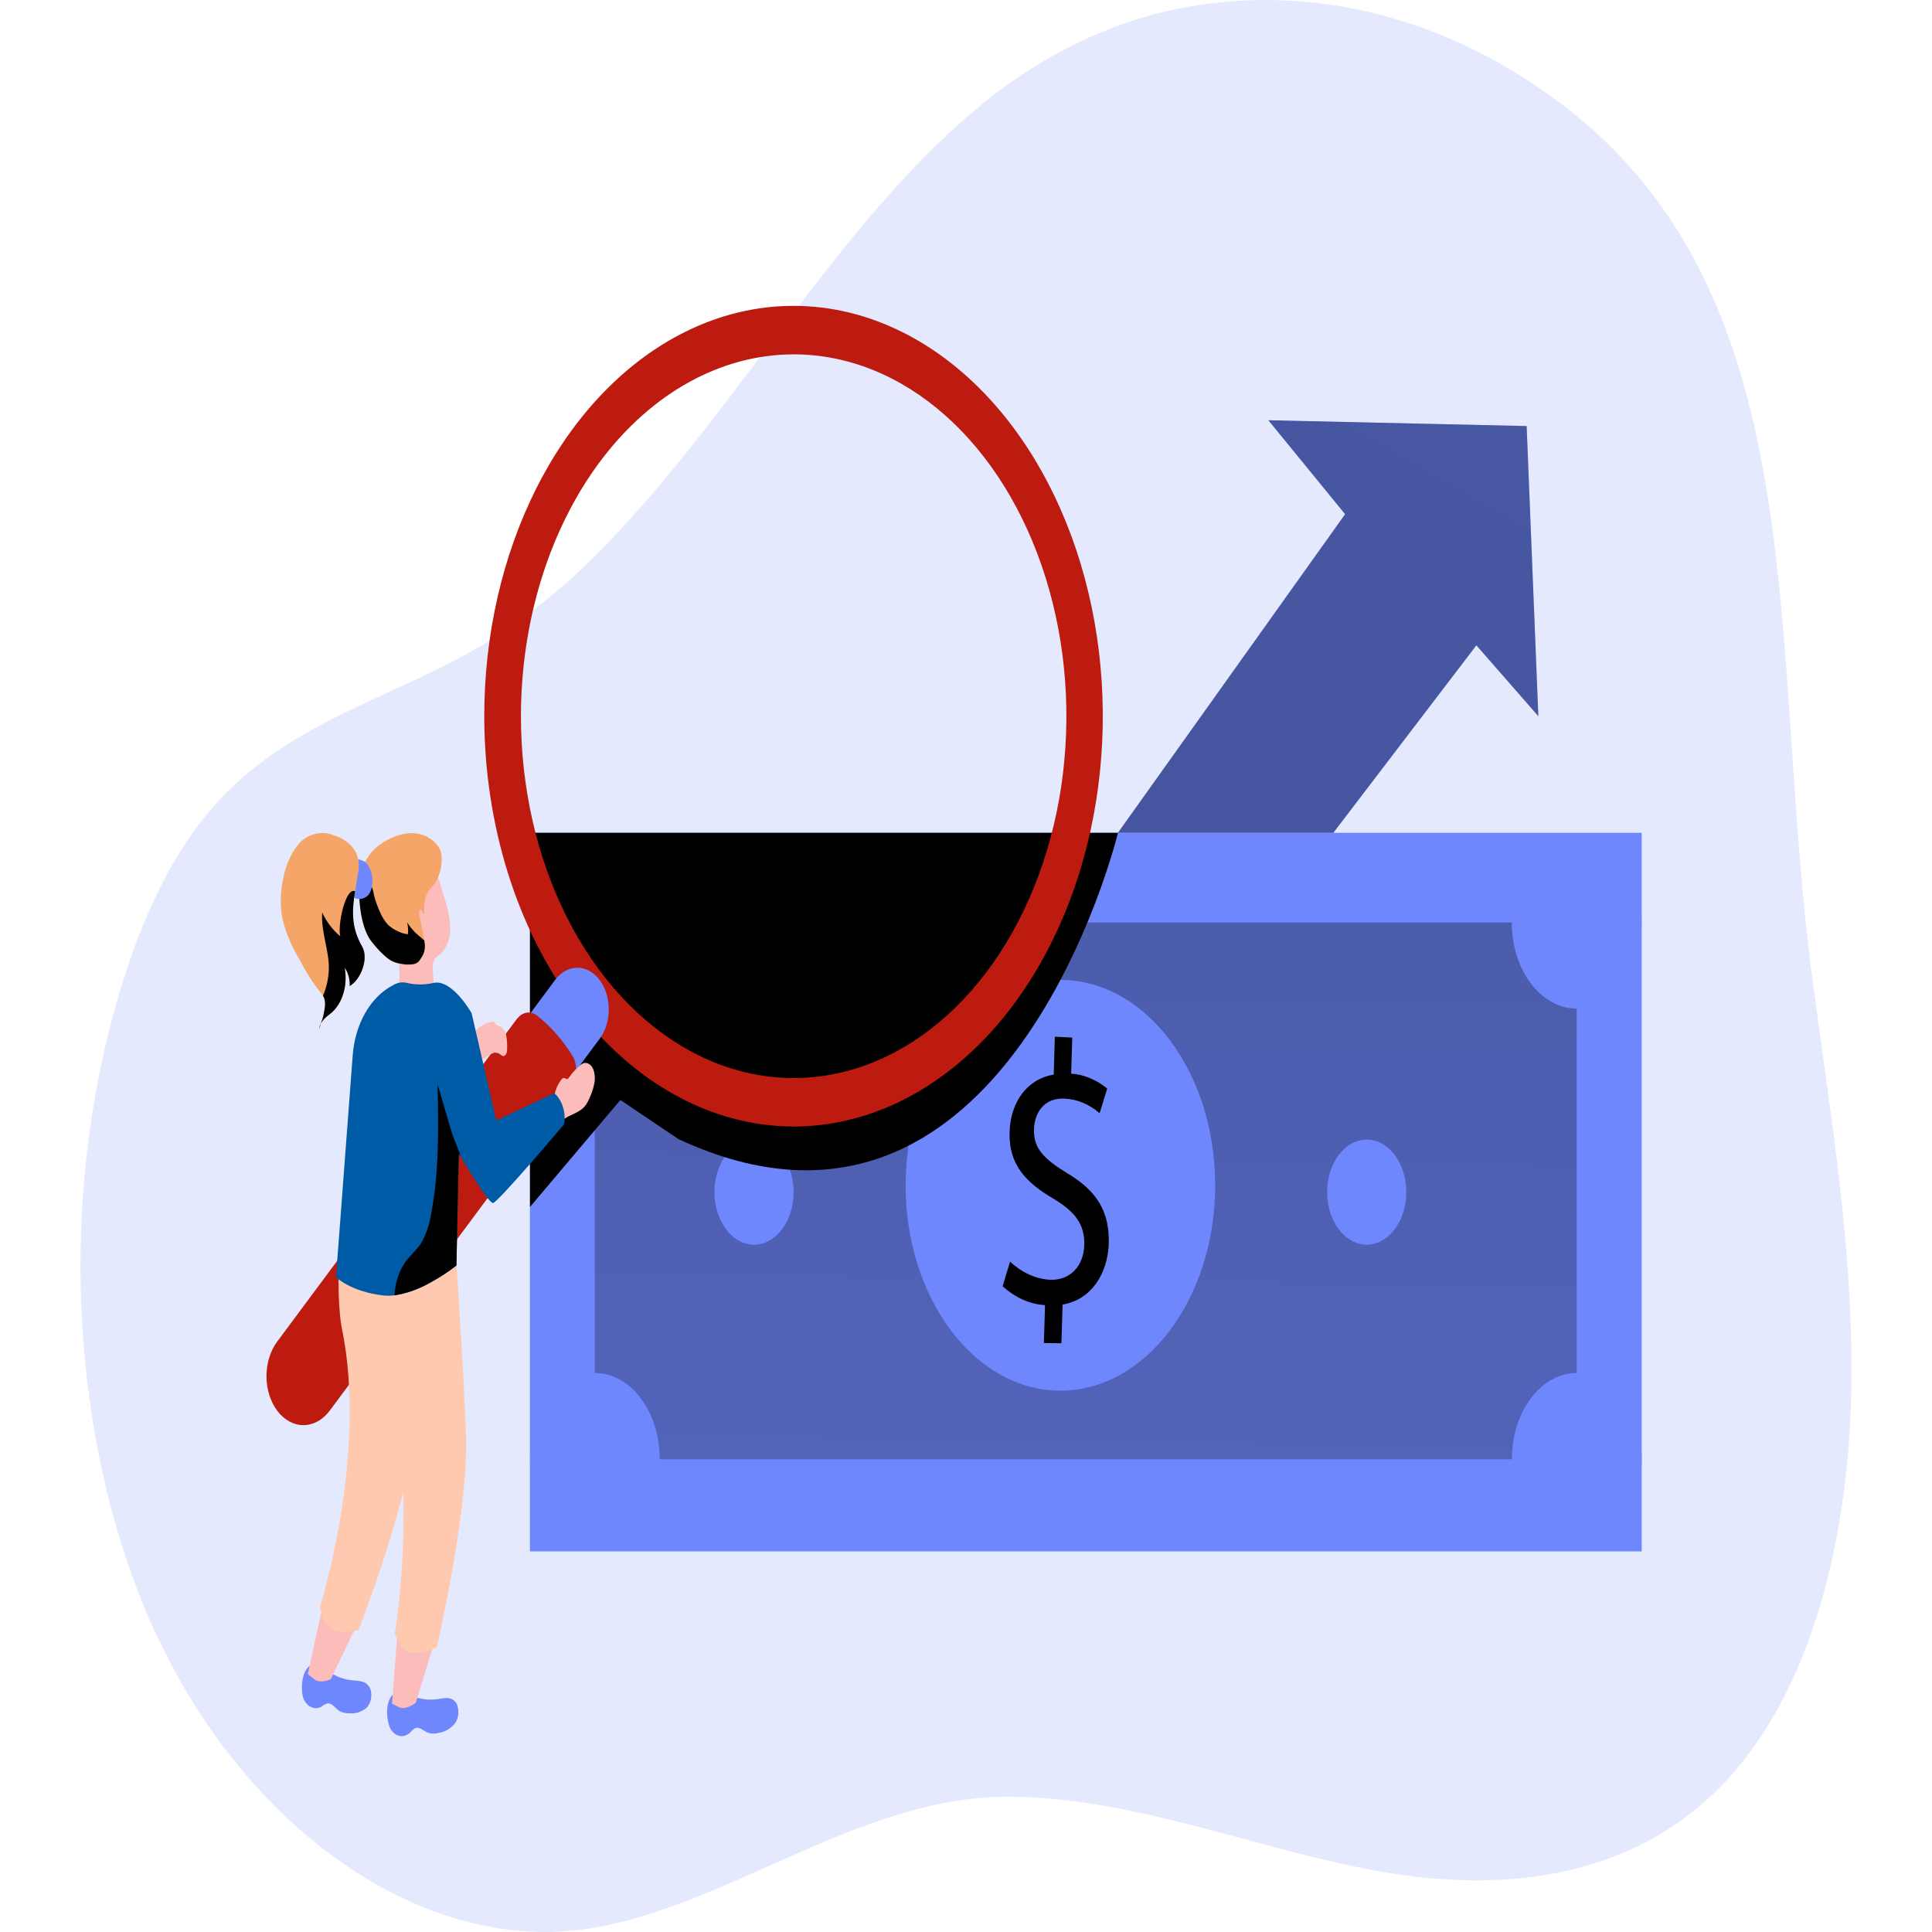 <svg width="486" height="486" viewBox="0 0 486 486" fill="none" xmlns="http://www.w3.org/2000/svg">
<path opacity="0.18" d="M463.227 379.507C459.35 404.915 450.804 428.91 436.202 445.743C412.444 473.153 377.77 476.313 346.567 470.66C315.364 465.006 284.819 451.937 253.293 451.984C211.725 451.984 175.244 486.683 135.903 485.984C99.601 485.349 63.862 458.035 43.215 418.969C41.979 416.64 40.782 414.263 39.625 411.839C39.278 411.124 38.955 410.394 38.62 409.679C37.734 407.726 36.896 405.789 36.094 403.82C35.723 402.93 35.364 402.009 35.017 401.104C34.67 400.199 34.251 399.135 33.88 398.134C33.88 398.039 33.808 397.976 33.784 397.896C33.401 396.896 33.054 395.895 32.695 394.863C29.39 385.432 26.742 375.619 24.784 365.548C17.569 328.611 18.992 289.637 28.865 253.799C29.751 250.623 30.708 247.446 31.749 244.27C36.836 228.787 43.778 214.288 53.365 203.252C72.707 181.019 99.733 175.588 122.988 161.264C134.186 154.187 144.716 145.381 154.359 135.03C188.23 99.41 214.957 49.388 253.138 21.502C269.476 9.728 287.494 2.636 306.028 0.683C337.132 -2.715 368.263 6.814 395.101 27.949C456.968 77.067 444.915 163.186 455.914 246.255C460.511 280.938 466.495 315.684 465.669 350.859C465.463 360.482 464.647 370.065 463.227 379.507Z" fill="#6F87FC"/>
<path d="M412.982 209.493H133.305V390.258H412.982V209.493Z" fill="#6F87FC"/>
<path d="M396.621 232.058H149.619V367.088H396.621V232.058Z" fill="url(#paint0_linear_2_328)"/>
<path d="M266.746 349.827C288.249 349.827 305.681 326.698 305.681 298.168C305.681 269.638 288.249 246.51 266.746 246.51C245.243 246.51 227.812 269.638 227.812 298.168C227.812 326.698 245.243 349.827 266.746 349.827Z" fill="#6F87FC"/>
<path d="M262.593 337.837L262.88 328.309C259.059 328.083 255.363 326.431 252.216 323.545L254.083 317.367C257.015 320.119 260.478 321.7 264.065 321.925C269.116 322.179 272.587 318.543 272.755 313.207C272.922 307.871 270.253 304.727 265.13 301.614C258.033 297.485 253.724 292.944 253.964 284.813C254.191 277.047 258.524 271.378 265.071 270.314L265.346 260.786L269.727 261.008L269.451 270.076C272.666 270.299 275.786 271.593 278.524 273.84L276.609 280.033C273.986 277.76 270.942 276.491 267.812 276.365C262.378 276.079 260.211 280.287 260.104 284.019C259.96 288.878 262.497 291.451 268.482 295.135C275.663 299.439 279.158 304.504 278.907 312.826C278.691 320.226 274.598 326.959 267.297 328.166L266.998 337.901L262.593 337.837Z" fill="url(#paint1_linear_2_328)"/>
<path d="M189.679 313.096C195.178 313.096 199.637 307.18 199.637 299.883C199.637 292.586 195.178 286.671 189.679 286.671C184.179 286.671 179.72 292.586 179.72 299.883C179.72 307.18 184.179 313.096 189.679 313.096Z" fill="#6F87FC"/>
<path d="M343.802 313.096C349.302 313.096 353.76 307.18 353.76 299.883C353.76 292.586 349.302 286.671 343.802 286.671C338.302 286.671 333.844 292.586 333.844 299.883C333.844 307.18 338.302 313.096 343.802 313.096Z" fill="#6F87FC"/>
<path d="M396.62 253.719C405.637 253.719 412.946 244.021 412.946 232.059C412.946 220.096 405.637 210.398 396.62 210.398C387.604 210.398 380.295 220.096 380.295 232.059C380.295 244.021 387.604 253.719 396.62 253.719Z" fill="#6F87FC"/>
<path d="M396.644 388.702C405.661 388.702 412.97 379.004 412.97 367.041C412.97 355.078 405.661 345.38 396.644 345.38C387.628 345.38 380.319 355.078 380.319 367.041C380.319 379.004 387.628 388.702 396.644 388.702Z" fill="#6F87FC"/>
<path d="M149.607 253.719C158.623 253.719 165.932 244.021 165.932 232.059C165.932 220.096 158.623 210.398 149.607 210.398C140.59 210.398 133.281 220.096 133.281 232.059C133.281 244.021 140.59 253.719 149.607 253.719Z" fill="#6F87FC"/>
<path d="M149.631 388.702C158.647 388.702 165.956 379.004 165.956 367.041C165.956 355.078 158.647 345.38 149.631 345.38C140.614 345.38 133.305 355.078 133.305 367.041C133.305 379.004 140.614 388.702 149.631 388.702Z" fill="#6F87FC"/>
<path d="M281.229 209.493C281.229 209.493 253.341 325.006 170.66 286.544L156.058 276.698L133.317 303.615V209.493H281.229Z" fill="url(#paint2_linear_2_328)"/>
<path d="M121.815 180.162C121.815 159.746 126.378 139.79 134.926 122.815C143.475 105.84 155.625 92.61 169.841 84.797C184.057 76.985 199.699 74.941 214.79 78.923C229.882 82.906 243.744 92.737 254.624 107.173C265.504 121.609 272.914 140.001 275.916 160.024C278.918 180.047 277.377 200.802 271.489 219.663C265.6 238.524 255.629 254.645 242.835 265.988C230.041 277.33 215 283.384 199.613 283.384C178.99 283.337 159.222 272.447 144.64 253.1C130.058 233.752 121.85 207.524 121.815 180.162ZM131.043 180.162C131.043 198.165 135.067 215.764 142.605 230.733C150.144 245.702 160.859 257.369 173.395 264.259C185.931 271.148 199.725 272.951 213.033 269.438C226.341 265.926 238.566 257.257 248.16 244.527C257.755 231.797 264.289 215.577 266.936 197.92C269.583 180.263 268.225 161.961 263.032 145.328C257.84 128.695 249.046 114.479 237.764 104.477C226.482 94.475 213.218 89.136 199.649 89.136C181.459 89.161 164.02 98.76 151.158 115.825C138.296 132.89 131.062 156.028 131.043 180.162Z" fill="#BD1B0F"/>
<path d="M94.239 333.136C95.289 333.13 96.327 332.846 97.293 332.301C98.259 331.756 99.133 330.96 99.864 329.96L150.864 261.278C151.592 260.297 152.168 259.135 152.558 257.859C152.948 256.582 153.145 255.216 153.137 253.839C153.129 252.462 152.917 251.1 152.513 249.831C152.108 248.563 151.519 247.413 150.78 246.446C150.04 245.479 149.165 244.716 148.203 244.198C147.241 243.68 146.211 243.419 145.173 243.43C144.135 243.44 143.109 243.722 142.153 244.258C141.196 244.795 140.329 245.576 139.601 246.557L88.602 315.271C87.506 316.745 86.764 318.616 86.468 320.649C86.172 322.681 86.336 324.784 86.939 326.693C87.541 328.603 88.555 330.233 89.854 331.379C91.153 332.526 92.679 333.137 94.239 333.136Z" fill="#6F87FC"/>
<path d="M69.798 354.956C71.559 357.251 73.933 358.526 76.401 358.502C78.869 358.479 81.229 357.158 82.964 354.829L143.012 273.982C143.345 273.535 143.649 273.051 143.922 272.537C144.076 272.267 144.22 271.986 144.352 271.696C144.781 270.738 144.974 269.628 144.905 268.518C144.837 267.408 144.51 266.354 143.969 265.502C142.808 263.663 141.539 261.948 140.175 260.373C138.604 258.522 136.9 256.879 135.089 255.466C134.348 254.882 133.488 254.62 132.629 254.717C131.771 254.814 130.957 255.264 130.301 256.006C130.118 256.195 129.946 256.402 129.786 256.625L69.75 337.456C68.884 338.607 68.198 339.973 67.732 341.477C67.265 342.981 67.027 344.593 67.032 346.219C67.036 347.845 67.283 349.455 67.758 350.954C68.232 352.453 68.926 353.813 69.798 354.956Z" fill="#BD1B0F"/>
<path d="M88.901 422.717C89.705 422.736 90.506 422.853 91.294 423.066C91.686 423.181 92.056 423.401 92.381 423.713C92.706 424.024 92.98 424.42 93.186 424.877C93.453 425.753 93.479 426.727 93.26 427.626C93.041 428.526 92.591 429.295 91.989 429.8C90.755 430.704 89.349 431.112 87.943 430.975C87.055 431.037 86.168 430.837 85.346 430.387C84.341 429.72 83.491 428.323 82.378 428.498C81.892 428.642 81.428 428.889 81.001 429.228C80.183 429.747 79.246 429.836 78.38 429.477C77.514 429.117 76.783 428.336 76.333 427.291C76.109 426.614 75.983 425.886 75.962 425.147C75.819 422.781 76.405 420.049 77.973 419.049C79.852 417.858 81.001 419.255 82.497 420.383C84.484 421.753 86.666 422.548 88.901 422.717Z" fill="#6F87FC"/>
<path d="M89.224 409.854L83.24 422.384C83.24 422.384 80.594 423.702 79.014 422.384L77.435 421.129L81.468 402.581L89.224 409.854Z" fill="#FCBDBA"/>
<path d="M107.596 318.288C107.596 318.288 105.142 354.194 104.005 362.753C101.492 381.095 90.205 410.013 90.205 410.013C90.205 410.013 83.108 412.189 81.396 407.202L80.427 404.36C80.427 404.36 92.683 366.009 85.944 333.867C85.764 332.922 85.632 331.961 85.549 330.993C85.181 327.282 85.069 323.535 85.214 319.797L107.596 318.288Z" fill="#FFC9B0"/>
<path d="M110.313 427.386C111.104 427.211 111.905 427.136 112.707 427.164C113.114 427.187 113.513 427.318 113.881 427.55C114.249 427.782 114.578 428.109 114.849 428.513C115.23 429.339 115.38 430.317 115.273 431.275C115.166 432.233 114.808 433.11 114.263 433.754C113.156 434.957 111.808 435.703 110.385 435.898C109.503 436.167 108.586 436.167 107.704 435.898C106.603 435.469 105.561 434.31 104.484 434.707C104.011 434.969 103.574 435.334 103.192 435.787C102.448 436.519 101.52 436.843 100.601 436.689C99.682 436.535 98.843 435.916 98.26 434.961C97.946 434.331 97.719 433.632 97.59 432.896C97.135 430.562 97.339 427.688 98.787 426.306C100.499 424.718 101.839 425.798 103.491 426.56C105.694 427.48 108.021 427.762 110.313 427.386Z" fill="#6F87FC"/>
<path d="M108.877 414.364L104.58 428.339C104.58 428.339 102.114 430.308 100.355 429.435L98.607 428.561L100.116 409.028L108.877 414.364Z" fill="#FCBDBA"/>
<path d="M140.81 272.172C141.097 271.664 141.468 271.108 141.935 271.188C142.21 271.188 142.473 271.521 142.749 271.426C142.917 271.34 143.063 271.191 143.168 270.997C143.825 270.07 144.555 269.24 145.346 268.52C145.832 267.957 146.416 267.565 147.046 267.376C147.487 267.337 147.927 267.465 148.315 267.747C148.703 268.028 149.023 268.45 149.236 268.964C149.638 270.071 149.736 271.329 149.511 272.521C149.275 273.686 148.921 274.803 148.458 275.84C148.158 276.607 147.788 277.322 147.357 277.968C145.98 279.874 143.838 280.192 142.078 281.367C141.893 281.517 141.684 281.61 141.468 281.637C141.278 281.6 141.096 281.503 140.94 281.354C140.784 281.205 140.657 281.007 140.57 280.779C139.888 279.489 139.475 277.982 139.374 276.412C139.501 274.832 140.004 273.347 140.81 272.172Z" fill="#FCBDBA"/>
<path d="M123.695 257.022C123.903 256.944 124.125 256.973 124.317 257.102C124.425 257.218 124.522 257.351 124.605 257.499C124.976 258.039 125.586 258.055 126.077 258.34C126.39 258.56 126.665 258.864 126.883 259.234C127.102 259.603 127.26 260.029 127.346 260.485C127.518 261.409 127.595 262.36 127.573 263.312C127.605 263.815 127.565 264.322 127.454 264.805C127.397 265.041 127.287 265.249 127.14 265.402C126.993 265.555 126.814 265.645 126.628 265.662C126.328 265.601 126.045 265.442 125.802 265.202C125.302 264.836 124.722 264.712 124.162 264.852C123.437 265.154 122.744 265.581 122.103 266.123C121.777 266.38 121.405 266.516 121.026 266.516C120.646 266.516 120.274 266.38 119.948 266.123C119.649 265.779 119.419 265.343 119.278 264.852C118.679 263.137 118.009 261.168 119.206 259.754C120.477 258.298 122.034 257.351 123.695 257.022Z" fill="#FCBDBA"/>
<path d="M114.861 318.336C114.861 318.336 117.255 354.861 117.255 363.69C117.255 382.651 109.894 414.316 109.894 414.316C109.894 414.316 103.084 418.191 100.702 413.602L99.302 410.982C99.302 410.982 106.351 369.693 95.232 339.123C94.924 338.224 94.668 337.295 94.466 336.344C93.591 332.722 92.966 329.001 92.599 325.228L114.861 318.336Z" fill="#FFC9B0"/>
<path d="M111.522 225.119C112.436 227.542 113.019 230.16 113.245 232.853C113.349 234.203 113.182 235.567 112.762 236.804C112.342 238.042 111.683 239.111 110.852 239.903C110.356 240.221 109.89 240.616 109.463 241.079C108.003 243.079 109.691 246.7 108.829 249.289C108.476 250.183 107.965 250.95 107.339 251.525C106.714 252.1 105.993 252.466 105.238 252.592C104.011 252.746 102.774 252.478 101.648 251.814C101.294 251.683 100.967 251.446 100.693 251.121C100.419 250.796 100.205 250.392 100.068 249.94C100.011 249.256 100.081 248.563 100.271 247.923C101.336 242.476 98.596 236.807 99.074 231.249C99.517 226.485 103.467 217.369 107.859 218.211C110.169 218.608 110.78 222.848 111.522 225.119Z" fill="#FCBDBA"/>
<path d="M141.911 282.812C141.911 282.812 125.154 302.614 124.017 302.614C122.88 302.614 117.566 293.769 115.89 291.006L115.412 290.18L114.813 318.336C112.749 319.944 110.601 321.355 108.386 322.56C105.468 324.248 102.379 325.355 99.218 325.847C98.219 325.974 97.213 325.974 96.214 325.847C88.087 324.863 84.52 321.258 84.52 321.258L88.709 265.677C88.973 261.742 90.065 257.984 91.859 254.832C93.653 251.679 96.079 249.258 98.859 247.843C99.898 247.191 101.063 246.975 102.198 247.224C104.514 247.774 106.884 247.774 109.2 247.224C113.868 246.398 118.631 254.862 118.631 254.862L124.843 281.859L139.409 274.983C140.38 275.791 141.14 276.976 141.587 278.376C142.035 279.776 142.148 281.324 141.911 282.812Z" fill="#005BA6"/>
<path d="M109.272 222.372C108.326 223.531 107.381 224.261 106.974 225.976C106.705 227.257 106.608 228.59 106.686 229.915C106.519 229.915 106.387 229.74 106.315 229.518C106.289 229.294 106.21 229.088 106.088 228.93C106.033 228.894 105.972 228.874 105.911 228.872C105.85 228.87 105.788 228.885 105.732 228.916C105.675 228.948 105.624 228.995 105.582 229.055C105.541 229.115 105.509 229.186 105.49 229.264C105.411 229.584 105.411 229.928 105.49 230.248C105.885 232.36 106.411 234.409 106.686 236.6C106.686 236.839 106.686 237.108 106.782 237.347C106.869 238.045 106.84 238.76 106.698 239.443C106.506 240.094 106.212 240.683 105.837 241.174C105.613 241.58 105.333 241.925 105.011 242.19C104.709 242.389 104.386 242.523 104.053 242.587C102.974 242.754 101.882 242.722 100.81 242.492C99.903 242.367 99.015 242.062 98.177 241.587C97.655 241.25 97.154 240.857 96.68 240.412C95.533 239.38 94.459 238.21 93.473 236.918C91.079 233.948 90.289 228.009 90.337 223.848C90.337 223.42 90.337 222.975 90.337 222.53C90.414 221.227 90.64 219.948 91.007 218.735C91.987 215.982 93.635 213.745 95.687 212.383C99.876 209.381 106.112 207.857 110.05 212.669C110.251 212.907 110.428 213.179 110.576 213.479C111.809 215.924 110.744 220.561 109.272 222.372Z" fill="#F6A569"/>
<path d="M106.71 239.379C106.518 240.03 106.224 240.62 105.849 241.11C105.625 241.516 105.345 241.861 105.023 242.127C104.721 242.325 104.398 242.459 104.065 242.524C102.986 242.69 101.894 242.658 100.822 242.428C99.915 242.304 99.027 241.999 98.189 241.523C97.667 241.186 97.166 240.793 96.692 240.348C95.545 239.316 94.471 238.147 93.485 236.854C91.091 233.885 90.301 227.946 90.349 223.785C90.349 223.356 90.349 222.912 90.349 222.467C91.247 221.546 92.336 221.022 93.114 222.117C93.606 223.105 93.948 224.211 94.119 225.373C94.499 226.74 94.972 228.058 95.531 229.311C96.055 230.583 96.758 231.71 97.602 232.63C99.094 233.957 100.807 234.78 102.593 235.028C102.728 234.017 102.662 232.978 102.402 232.011C103.228 233.308 104.201 234.428 105.286 235.33C105.765 235.743 106.28 236.124 106.758 236.6C106.758 236.839 106.758 237.108 106.854 237.347C106.914 238.03 106.866 238.723 106.71 239.379Z" fill="url(#paint3_linear_2_328)"/>
<path d="M91.714 216.766C91.109 216.416 90.467 216.191 89.811 216.099C89.689 216.054 89.56 216.051 89.436 216.09C89.313 216.129 89.199 216.208 89.105 216.321C88.052 217.591 87.37 219.311 87.177 221.181C87.004 221.964 87.004 222.797 87.177 223.579C87.333 224.08 87.58 224.522 87.895 224.866C88.533 225.631 89.35 226.082 90.209 226.143C91.068 226.204 91.916 225.87 92.612 225.199C94.395 223.151 93.857 218.132 91.714 216.766Z" fill="#6F87FC"/>
<path d="M80.307 258.912C80.344 258.391 80.485 257.893 80.714 257.467C80.558 257.938 80.422 258.421 80.307 258.912Z" fill="#F6A569"/>
<path d="M87.967 248.034C88.004 247.192 87.911 246.349 87.693 245.557C87.475 244.765 87.136 244.04 86.698 243.429C87.09 245.476 87.006 247.631 86.46 249.615C85.913 251.598 84.928 253.316 83.634 254.545C82.964 255.148 82.21 255.625 81.576 256.292C81.254 256.631 80.968 257.027 80.726 257.467C81.264 256.037 81.617 254.496 81.767 252.909C81.805 252.332 81.743 251.751 81.588 251.21C81.507 250.94 81.389 250.693 81.24 250.48C81.02 250.158 80.784 249.856 80.534 249.574C78.598 247.098 76.865 244.357 75.364 241.396C73.447 238.339 71.977 234.832 71.031 231.058C70.402 227.611 70.501 224.001 71.318 220.625C72.019 217.132 73.53 214.02 75.639 211.732C76.859 210.657 78.243 209.956 79.693 209.681C81.142 209.407 82.62 209.565 84.017 210.144C84.017 210.144 91.258 212.002 90.145 219.195C89.858 221.006 89.535 222.705 89.296 224.325C88.53 229.184 88.302 233.408 91.079 238.204C92.874 241.206 90.66 246.541 87.967 248.034Z" fill="#F6A569"/>
<path d="M80.307 258.912C80.344 258.391 80.485 257.893 80.714 257.467C80.558 257.938 80.422 258.421 80.307 258.912Z" fill="url(#paint4_linear_2_328)"/>
<path d="M87.967 248.034C88.004 247.192 87.911 246.349 87.693 245.557C87.475 244.765 87.136 244.04 86.698 243.429C87.09 245.476 87.006 247.631 86.46 249.615C85.913 251.598 84.928 253.316 83.634 254.545C82.964 255.148 82.21 255.625 81.576 256.292C81.254 256.631 80.968 257.027 80.726 257.467C81.264 256.037 81.617 254.496 81.767 252.909C81.805 252.332 81.743 251.751 81.588 251.21C81.507 250.94 81.389 250.693 81.24 250.48C82.127 248.462 82.636 246.191 82.725 243.858C82.832 239.093 80.702 234.441 81.049 229.565C82.201 231.992 83.762 234.03 85.609 235.52C84.831 232.9 86.914 223.102 89.308 224.198C88.541 229.057 88.314 233.281 91.091 238.077C92.874 241.206 90.66 246.541 87.967 248.034Z" fill="url(#paint5_linear_2_328)"/>
<path d="M115.89 291.006L115.412 290.18L114.813 318.336C112.749 319.944 110.601 321.356 108.386 322.56C105.468 324.248 102.379 325.355 99.218 325.847C99.401 322.538 100.476 319.426 102.246 317.081C103.371 315.605 104.771 314.461 105.837 312.873C107.145 310.661 108.043 308.072 108.458 305.314C110.492 294.738 110.289 283.669 110.086 272.776C111.282 276.857 112.479 280.986 113.676 285.003C114.346 287.052 115.34 288.91 115.89 291.006Z" fill="url(#paint6_linear_2_328)"/>
<path d="M281.217 209.493L338.368 129.345L319.062 105.715L384.029 107.176L386.974 180.162L371.39 162.328L335.4 209.493H281.217Z" fill="#6F87FC"/>
<path d="M281.217 209.493L338.368 129.345L319.062 105.715L384.029 107.176L386.974 180.162L371.39 162.328L335.4 209.493H281.217Z" fill="url(#paint7_linear_2_328)"/>
<defs>
<linearGradient id="paint0_linear_2_328" x1="275.986" y1="-53.929" x2="260.312" y2="1042.81" gradientUnits="userSpaceOnUse">
<stop offset="0.01"/>
<stop offset="0.13" stop-opacity="0.69"/>
<stop offset="0.25" stop-opacity="0.32"/>
<stop offset="1" stop-opacity="0"/>
</linearGradient>
<linearGradient id="paint1_linear_2_328" x1="4668.67" y1="5495.32" x2="30705.1" y2="26727.3" gradientUnits="userSpaceOnUse">
<stop offset="0.01"/>
<stop offset="0.13" stop-opacity="0.69"/>
<stop offset="0.25" stop-opacity="0.32"/>
<stop offset="1" stop-opacity="0"/>
</linearGradient>
<linearGradient id="paint2_linear_2_328" x1="17733.3" y1="1145.07" x2="29054.5" y2="54146.6" gradientUnits="userSpaceOnUse">
<stop offset="0.01"/>
<stop offset="0.13" stop-opacity="0.69"/>
<stop offset="0.25" stop-opacity="0.32"/>
<stop offset="1" stop-opacity="0"/>
</linearGradient>
<linearGradient id="paint3_linear_2_328" x1="1597.92" y1="3535.23" x2="1273.33" y2="4082.94" gradientUnits="userSpaceOnUse">
<stop offset="0.01"/>
<stop offset="0.13" stop-opacity="0.69"/>
<stop offset="0.25" stop-opacity="0.32"/>
<stop offset="1" stop-opacity="0"/>
</linearGradient>
<linearGradient id="paint4_linear_2_328" x1="109.167" y1="523.361" x2="109.868" y2="523.579" gradientUnits="userSpaceOnUse">
<stop offset="0.01"/>
<stop offset="0.13" stop-opacity="0.69"/>
<stop offset="0.25" stop-opacity="0.32"/>
<stop offset="1" stop-opacity="0"/>
</linearGradient>
<linearGradient id="paint5_linear_2_328" x1="790.742" y1="4991.44" x2="2086.09" y2="6227.51" gradientUnits="userSpaceOnUse">
<stop offset="0.01"/>
<stop offset="0.13" stop-opacity="0.69"/>
<stop offset="0.25" stop-opacity="0.32"/>
<stop offset="1" stop-opacity="0"/>
</linearGradient>
<linearGradient id="paint6_linear_2_328" x1="1368.51" y1="10524.1" x2="2696.31" y2="10990" gradientUnits="userSpaceOnUse">
<stop offset="0.01"/>
<stop offset="0.13" stop-opacity="0.69"/>
<stop offset="0.25" stop-opacity="0.32"/>
<stop offset="1" stop-opacity="0"/>
</linearGradient>
<linearGradient id="paint7_linear_2_328" x1="22600.2" y1="21332.4" x2="37961.6" y2="-5430.6" gradientUnits="userSpaceOnUse">
<stop offset="0.01"/>
<stop offset="0.13" stop-opacity="0.69"/>
<stop offset="0.25" stop-opacity="0.32"/>
<stop offset="1" stop-opacity="0"/>
</linearGradient>
</defs>
</svg>
